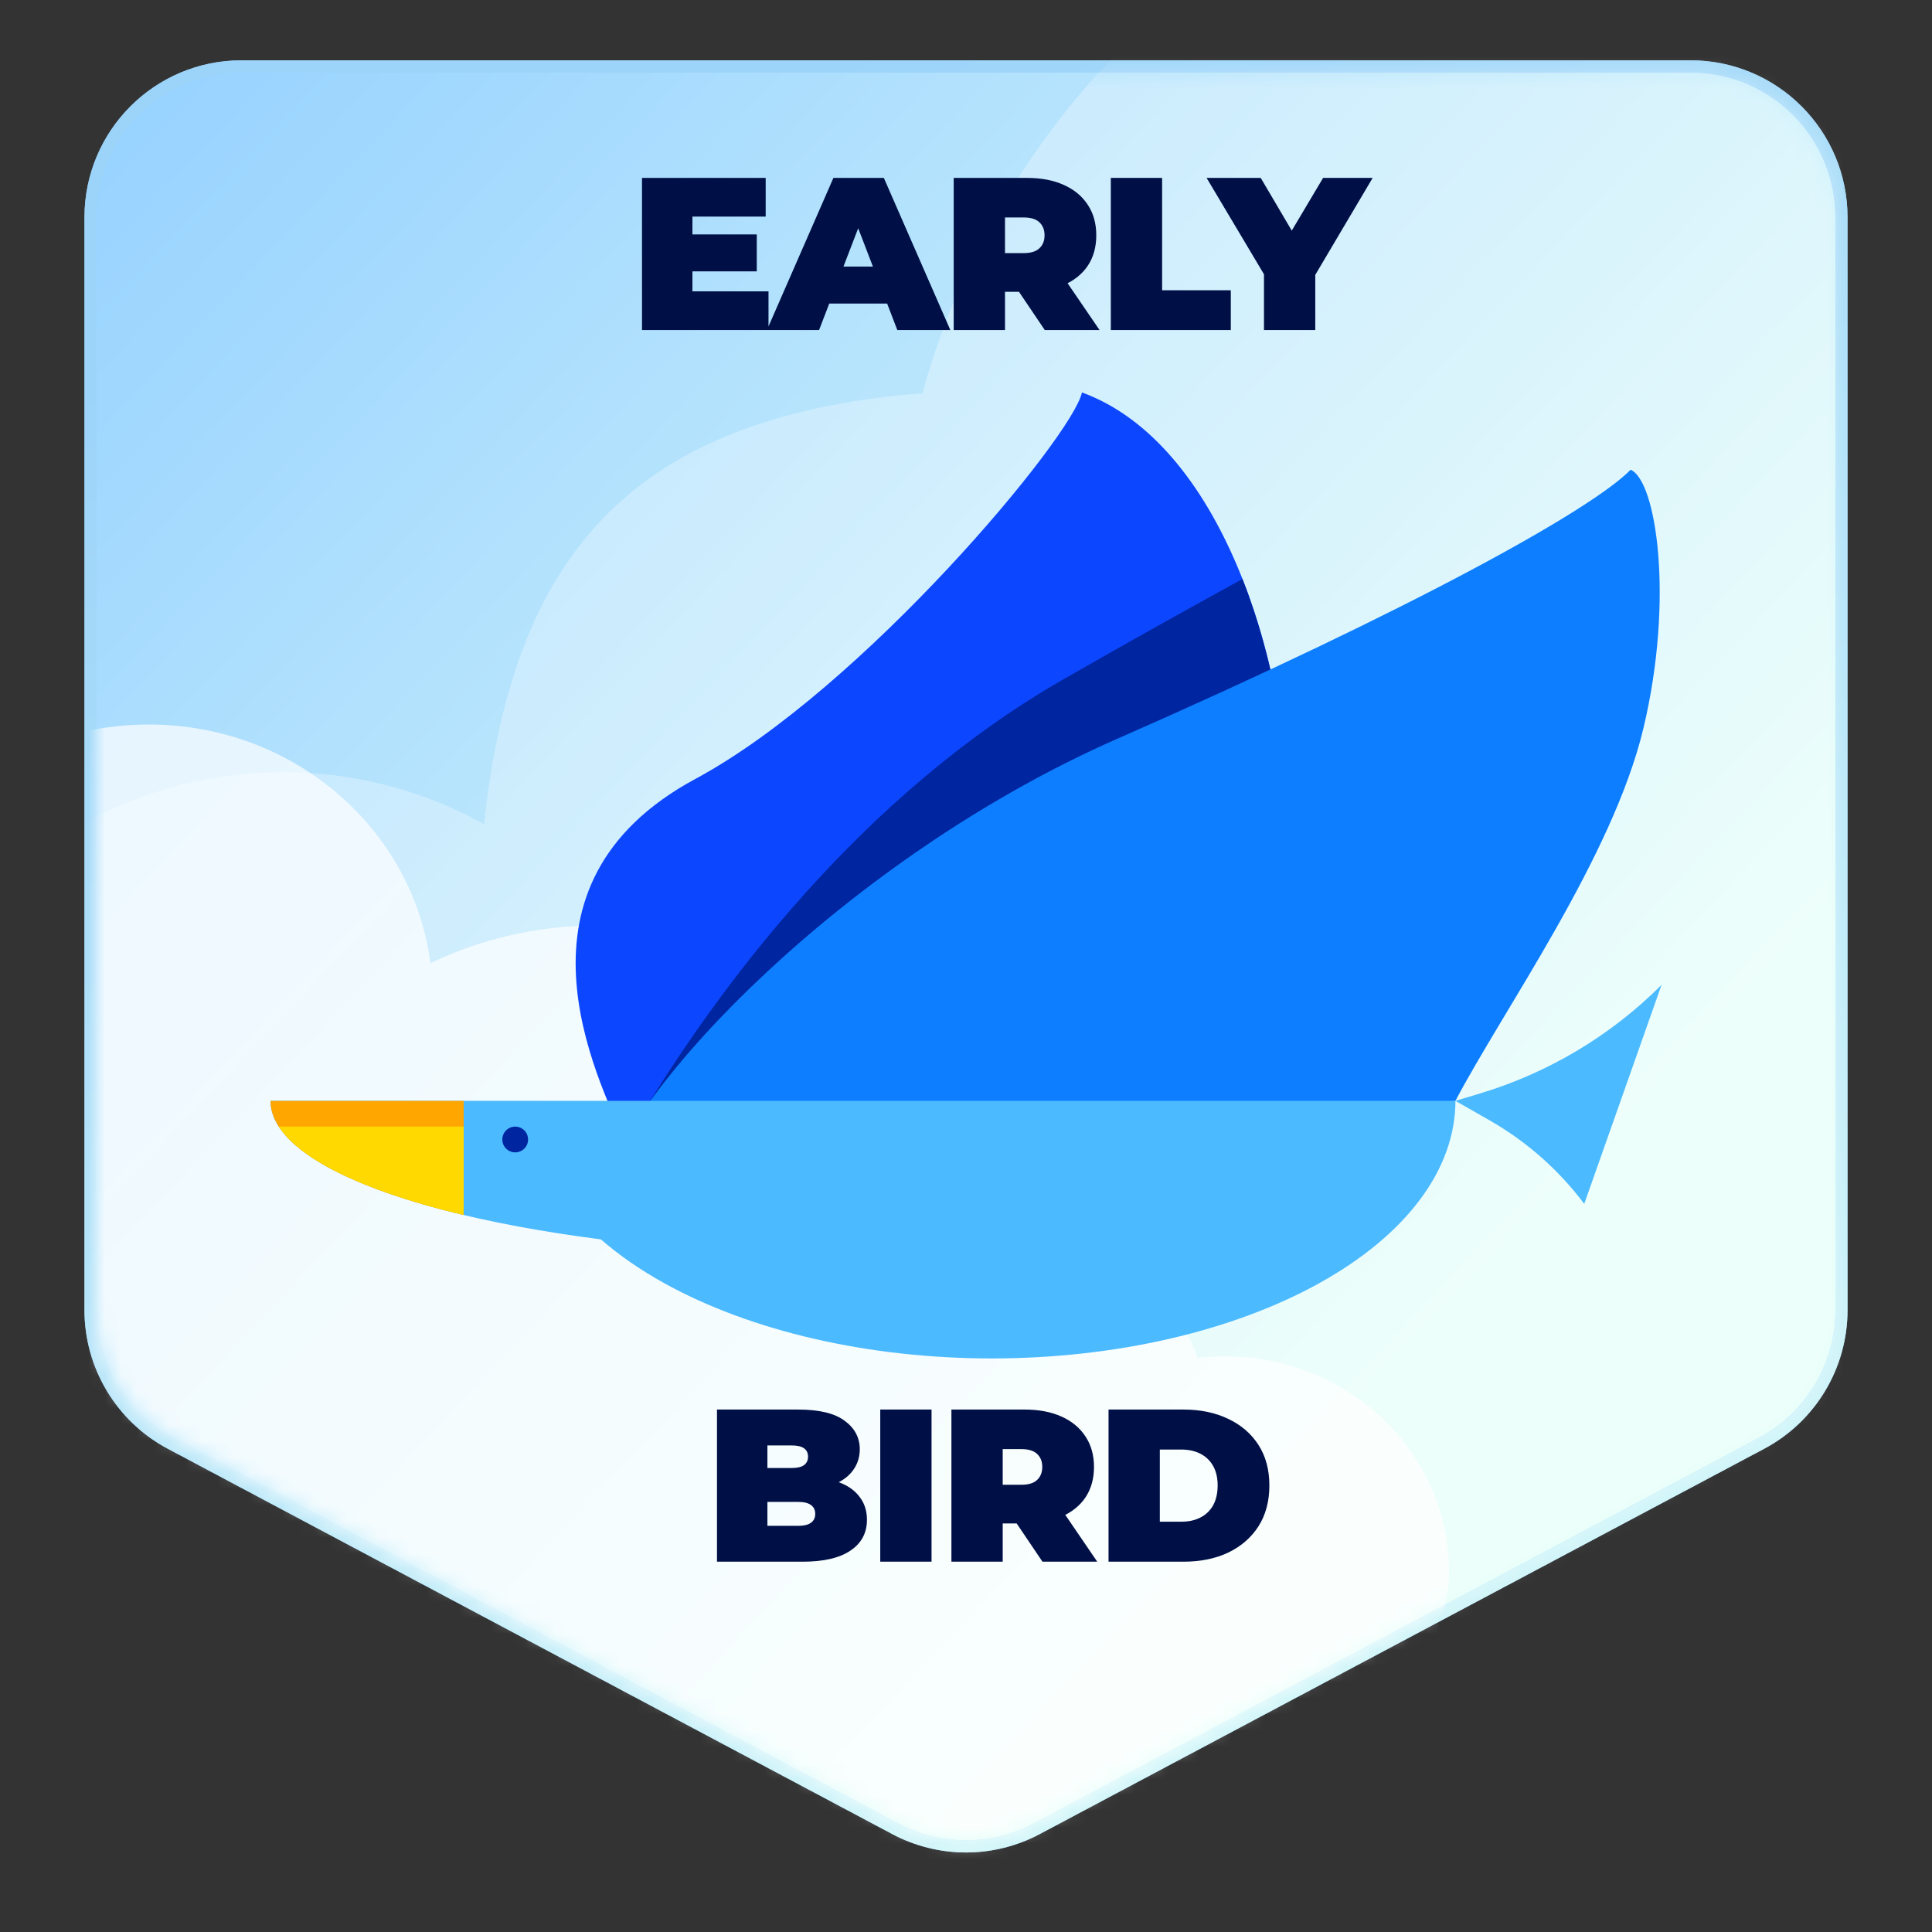 <svg width="120" height="120" viewBox="0 0 120 120" fill="none" xmlns="http://www.w3.org/2000/svg">
<rect x="0" y="0" width="120" height="120" fill="#333333" stroke="none"/>
<path d="M64.403 113.585C61.65 115.049 58.35 115.049 55.597 113.585L10.597 89.651C7.536 88.023 5.623 84.839 5.623 81.372V13.5C5.623 8.321 9.821 4.123 15 4.123H105C110.179 4.123 114.377 8.321 114.377 13.5V81.372C114.377 84.839 112.464 88.023 109.403 89.651L64.403 113.585Z" fill="url(#paint0_linear_2729_13497)"/>
<path d="M64.403 113.585C61.65 115.049 58.35 115.049 55.597 113.585L10.597 89.651C7.536 88.023 5.623 84.839 5.623 81.372V13.5C5.623 8.321 9.821 4.123 15 4.123H105C110.179 4.123 114.377 8.321 114.377 13.5V81.372C114.377 84.839 112.464 88.023 109.403 89.651L64.403 113.585Z" stroke="#97D2FF" stroke-width="0.754"/>
<path d="M64.403 113.585C61.65 115.049 58.35 115.049 55.597 113.585L10.597 89.651C7.536 88.023 5.623 84.839 5.623 81.372V13.5C5.623 8.321 9.821 4.123 15 4.123H105C110.179 4.123 114.377 8.321 114.377 13.5V81.372C114.377 84.839 112.464 88.023 109.403 89.651L64.403 113.585Z" stroke="url(#paint1_linear_2729_13497)" stroke-opacity="0.8" stroke-width="0.754"/>
<mask id="mask0_2729_13497" style="mask-type:alpha" maskUnits="userSpaceOnUse" x="6" y="4" width="108" height="111">
<path d="M64.226 113.252C61.584 114.658 58.416 114.658 55.774 113.252L10.774 89.318C7.836 87.756 6 84.7 6 81.372V13.5C6 8.529 10.029 4.5 15 4.5H105C109.971 4.5 114 8.529 114 13.5L114 81.372C114 84.7 112.164 87.756 109.226 89.318L64.226 113.252Z" fill="url(#paint2_linear_2729_13497)"/>
</mask>
<g mask="url(#mask0_2729_13497)">
<path d="M9.24 45C18.234 45 25.649 51.469 26.734 59.828C29.852 58.332 33.367 57.486 37.088 57.486C48.34 57.486 57.72 65.18 59.844 75.391C60.298 75.348 60.758 75.324 61.224 75.324C67.325 75.324 72.506 79.096 74.388 84.344C74.941 84.28 75.504 84.243 76.076 84.243C83.766 84.243 90 90.233 90 97.622C90 105.01 78.94 117 71.25 117C68.915 117 69.064 117 63.831 117C57.55 117 58.319 117 51.941 117C30.921 117 13.882 105.01 13.882 97.622C13.882 95.558 -3.453 93.603 -1.079 91.857C-3.418 88.377 -4.78 84.234 -4.78 79.784C-4.78 79.279 -4.762 78.777 -4.727 78.281C-6.222 78.676 -7.795 78.892 -9.421 78.892C-19.162 78.892 -8.397 71.305 -8.397 61.946C-8.397 52.587 -0.501 45 9.24 45Z" fill="white" fill-opacity="0.7"/>
<path d="M99.469 -11.555C119.762 -13.946 152.113 -3.903 161.7 12.485C165.546 10.966 169.653 9.912 173.96 9.405C200.394 6.289 224.314 24.893 227.386 50.959C227.829 54.718 227.81 58.427 227.381 62.032C228.396 63.355 229.012 64.752 229.186 66.228C229.622 69.925 227.293 73.793 222.637 77.691C215.607 91.573 201.857 101.82 185.085 103.797C177.807 104.655 170.721 103.86 164.206 101.722C143.713 107.015 119.575 111.518 93.581 114.582C51.161 119.582 12.656 119.718 -13.713 115.881C-14.506 116.032 -15.31 116.158 -16.125 116.254C-27.062 117.543 -37.384 113.559 -44.496 106.34C-47.128 104.438 -48.795 102.338 -49.373 100.04C-51.704 96.141 -53.273 91.712 -53.837 86.921C-56.006 68.522 -50.138 47.323 -31.478 45.124C-19.782 43.745 -8.785 48.393 -1.67 56.584C2.351 52.051 8.02 48.913 14.552 48.143C20.141 47.484 25.516 48.663 30.062 51.191C31.785 35.305 38.446 26.601 55.205 24.626C55.903 24.543 56.599 24.482 57.291 24.44C62.428 5.657 78.701 -9.107 99.469 -11.555Z" fill="white" fill-opacity="0.3"/>
</g>
<path d="M42.792 14.56H47.004V16.855H42.792V14.56ZM43.008 18.097H47.733V20.5H39.876V11.05H47.558V13.453H43.008V18.097ZM47.634 20.5L51.765 11.05H54.897L59.028 20.5H55.734L52.683 12.562H53.925L50.874 20.5H47.634ZM50.091 18.853L50.901 16.558H55.248L56.058 18.853H50.091ZM59.236 20.5V11.05H63.786C64.668 11.05 65.428 11.194 66.067 11.482C66.715 11.77 67.215 12.184 67.566 12.724C67.917 13.255 68.092 13.885 68.092 14.614C68.092 15.343 67.917 15.973 67.566 16.504C67.215 17.026 66.715 17.427 66.067 17.706C65.428 17.985 64.668 18.124 63.786 18.124H61.005L62.422 16.814V20.5H59.236ZM64.893 20.5L62.571 17.058H65.946L68.295 20.5H64.893ZM62.422 17.166L61.005 15.721H63.583C64.024 15.721 64.348 15.622 64.555 15.424C64.771 15.226 64.879 14.956 64.879 14.614C64.879 14.272 64.771 14.002 64.555 13.804C64.348 13.606 64.024 13.507 63.583 13.507H61.005L62.422 12.062V17.166ZM68.995 20.5V11.05H72.181V18.029H76.447V20.5H68.995ZM78.508 20.5V16.355L79.237 18.259L74.944 11.05H78.306L81.208 15.977H79.251L82.18 11.05H85.258L80.992 18.259L81.694 16.355V20.5H78.508Z" fill="#001046"/>
<path d="M44.533 97V87.55H49.582C50.887 87.55 51.85 87.784 52.471 88.252C53.092 88.711 53.402 89.3 53.402 90.02C53.402 90.498 53.267 90.925 52.997 91.303C52.736 91.672 52.354 91.965 51.85 92.18C51.346 92.397 50.725 92.504 49.987 92.504L50.257 91.775C50.995 91.775 51.629 91.879 52.16 92.086C52.7 92.293 53.114 92.594 53.402 92.99C53.699 93.377 53.848 93.846 53.848 94.394C53.848 95.213 53.506 95.853 52.822 96.311C52.147 96.77 51.157 97 49.852 97H44.533ZM47.665 94.772H49.582C49.933 94.772 50.194 94.71 50.365 94.584C50.545 94.457 50.635 94.273 50.635 94.03C50.635 93.787 50.545 93.603 50.365 93.477C50.194 93.35 49.933 93.287 49.582 93.287H47.449V91.181H49.15C49.51 91.181 49.771 91.123 49.933 91.006C50.104 90.88 50.189 90.704 50.189 90.48C50.189 90.246 50.104 90.07 49.933 89.953C49.771 89.836 49.51 89.778 49.15 89.778H47.665V94.772ZM54.674 97V87.55H57.86V97H54.674ZM59.094 97V87.55H63.643C64.525 87.55 65.286 87.694 65.925 87.982C66.573 88.27 67.072 88.684 67.423 89.224C67.774 89.755 67.95 90.385 67.95 91.114C67.95 91.843 67.774 92.473 67.423 93.004C67.072 93.526 66.573 93.927 65.925 94.206C65.286 94.484 64.525 94.624 63.643 94.624H60.862L62.28 93.314V97H59.094ZM64.75 97L62.428 93.558H65.803L68.152 97H64.75ZM62.28 93.665L60.862 92.221H63.441C63.882 92.221 64.206 92.122 64.413 91.924C64.629 91.726 64.737 91.456 64.737 91.114C64.737 90.772 64.629 90.502 64.413 90.304C64.206 90.106 63.882 90.007 63.441 90.007H60.862L62.28 88.562V93.665ZM68.853 97V87.55H73.51C74.563 87.55 75.49 87.743 76.291 88.13C77.092 88.508 77.718 89.049 78.168 89.751C78.618 90.453 78.843 91.29 78.843 92.261C78.843 93.243 78.618 94.088 78.168 94.799C77.718 95.501 77.092 96.046 76.291 96.433C75.49 96.811 74.563 97 73.51 97H68.853ZM72.039 94.516H73.375C73.825 94.516 74.217 94.43 74.55 94.26C74.892 94.088 75.157 93.837 75.346 93.504C75.535 93.162 75.63 92.748 75.63 92.261C75.63 91.784 75.535 91.379 75.346 91.046C75.157 90.713 74.892 90.462 74.55 90.29C74.217 90.12 73.825 90.034 73.375 90.034H72.039V94.516Z" fill="#001046"/>
<path d="M43.2 48.375C30.93 54.982 37.15 66.964 38.764 70.775H72.66C73.736 66.516 80.001 60.459 80.001 50.775C80.001 41.092 75.809 27.513 67.201 24.375C66.663 27.065 53.6 42.775 43.2 48.375Z" fill="#0D46FF"/>
<path d="M77.171 35.961C79.064 40.761 80.001 46.202 80.001 50.775C80.001 60.164 74.111 66.145 72.772 70.382L71.625 70.776H38.944C44.491 61.22 53.699 49.275 66 42.222C70.147 39.844 73.864 37.774 77.171 35.961Z" fill="#0025A1"/>
<path d="M69.384 45.892C52.638 53.247 38.816 67.735 37.487 73.976L90.4 68.376C93.324 62.804 100.164 53.247 102.078 45.224C103.992 37.2 102.876 29.844 101.281 29.176C98.888 31.628 87.972 37.728 69.384 45.892Z" fill="#0D7EFF"/>
<path d="M90.4 68.375C90.4 70.476 89.655 72.557 88.208 74.498C86.761 76.439 84.638 78.203 81.964 79.689C79.29 81.174 76.116 82.354 72.622 83.158C69.128 83.962 65.382 84.375 61.6 84.375C57.818 84.375 54.073 83.962 50.578 83.158C47.085 82.354 43.91 81.174 41.236 79.689C39.755 78.866 38.444 77.957 37.322 76.981C33.72 76.517 30.427 75.905 27.578 75.162C24.162 74.271 21.451 73.213 19.602 72.048C17.753 70.883 16.8 69.635 16.8 68.375H90.4Z" fill="#4CBAFF"/>
<path d="M98.4 74.775C96.817 72.664 94.818 70.9 92.527 69.59L90.4 68.375L91.899 67.925C96.166 66.644 100.05 64.325 103.2 61.175L98.4 74.775Z" fill="#4CBAFF"/>
<path d="M28.8 68.376V75.467C28.385 75.368 27.977 75.267 27.578 75.163C24.162 74.272 21.451 73.214 19.602 72.049C17.753 70.885 16.8 69.637 16.8 68.376H28.8Z" fill="#FFA600"/>
<ellipse cx="32" cy="70.776" rx="0.8" ry="0.8" fill="#0025A1"/>
<path d="M28.8 75.465C28.384 75.366 27.977 75.266 27.578 75.162C24.161 74.271 21.451 73.213 19.602 72.048C18.542 71.38 17.777 70.685 17.317 69.976H28.8V75.465Z" fill="#FFD900"/>
<defs>
<linearGradient id="paint0_linear_2729_13497" x1="113.579" y1="113.58" x2="3.567" y2="9.436" gradientUnits="userSpaceOnUse">
<stop offset="0.254" stop-color="#E6FFF9"/>
<stop offset="1" stop-color="#97D2FF"/>
</linearGradient>
<linearGradient id="paint1_linear_2729_13497" x1="60" y1="115.5" x2="18" y2="19.5" gradientUnits="userSpaceOnUse">
<stop stop-color="#E1FFF8"/>
<stop offset="1" stop-color="#9ED4F8"/>
</linearGradient>
<linearGradient id="paint2_linear_2729_13497" x1="113.579" y1="113.58" x2="3.567" y2="9.436" gradientUnits="userSpaceOnUse">
<stop stop-color="#FF7F7F"/>
<stop offset="0.75" stop-color="#97D2FF"/>
</linearGradient>
</defs>
</svg>
